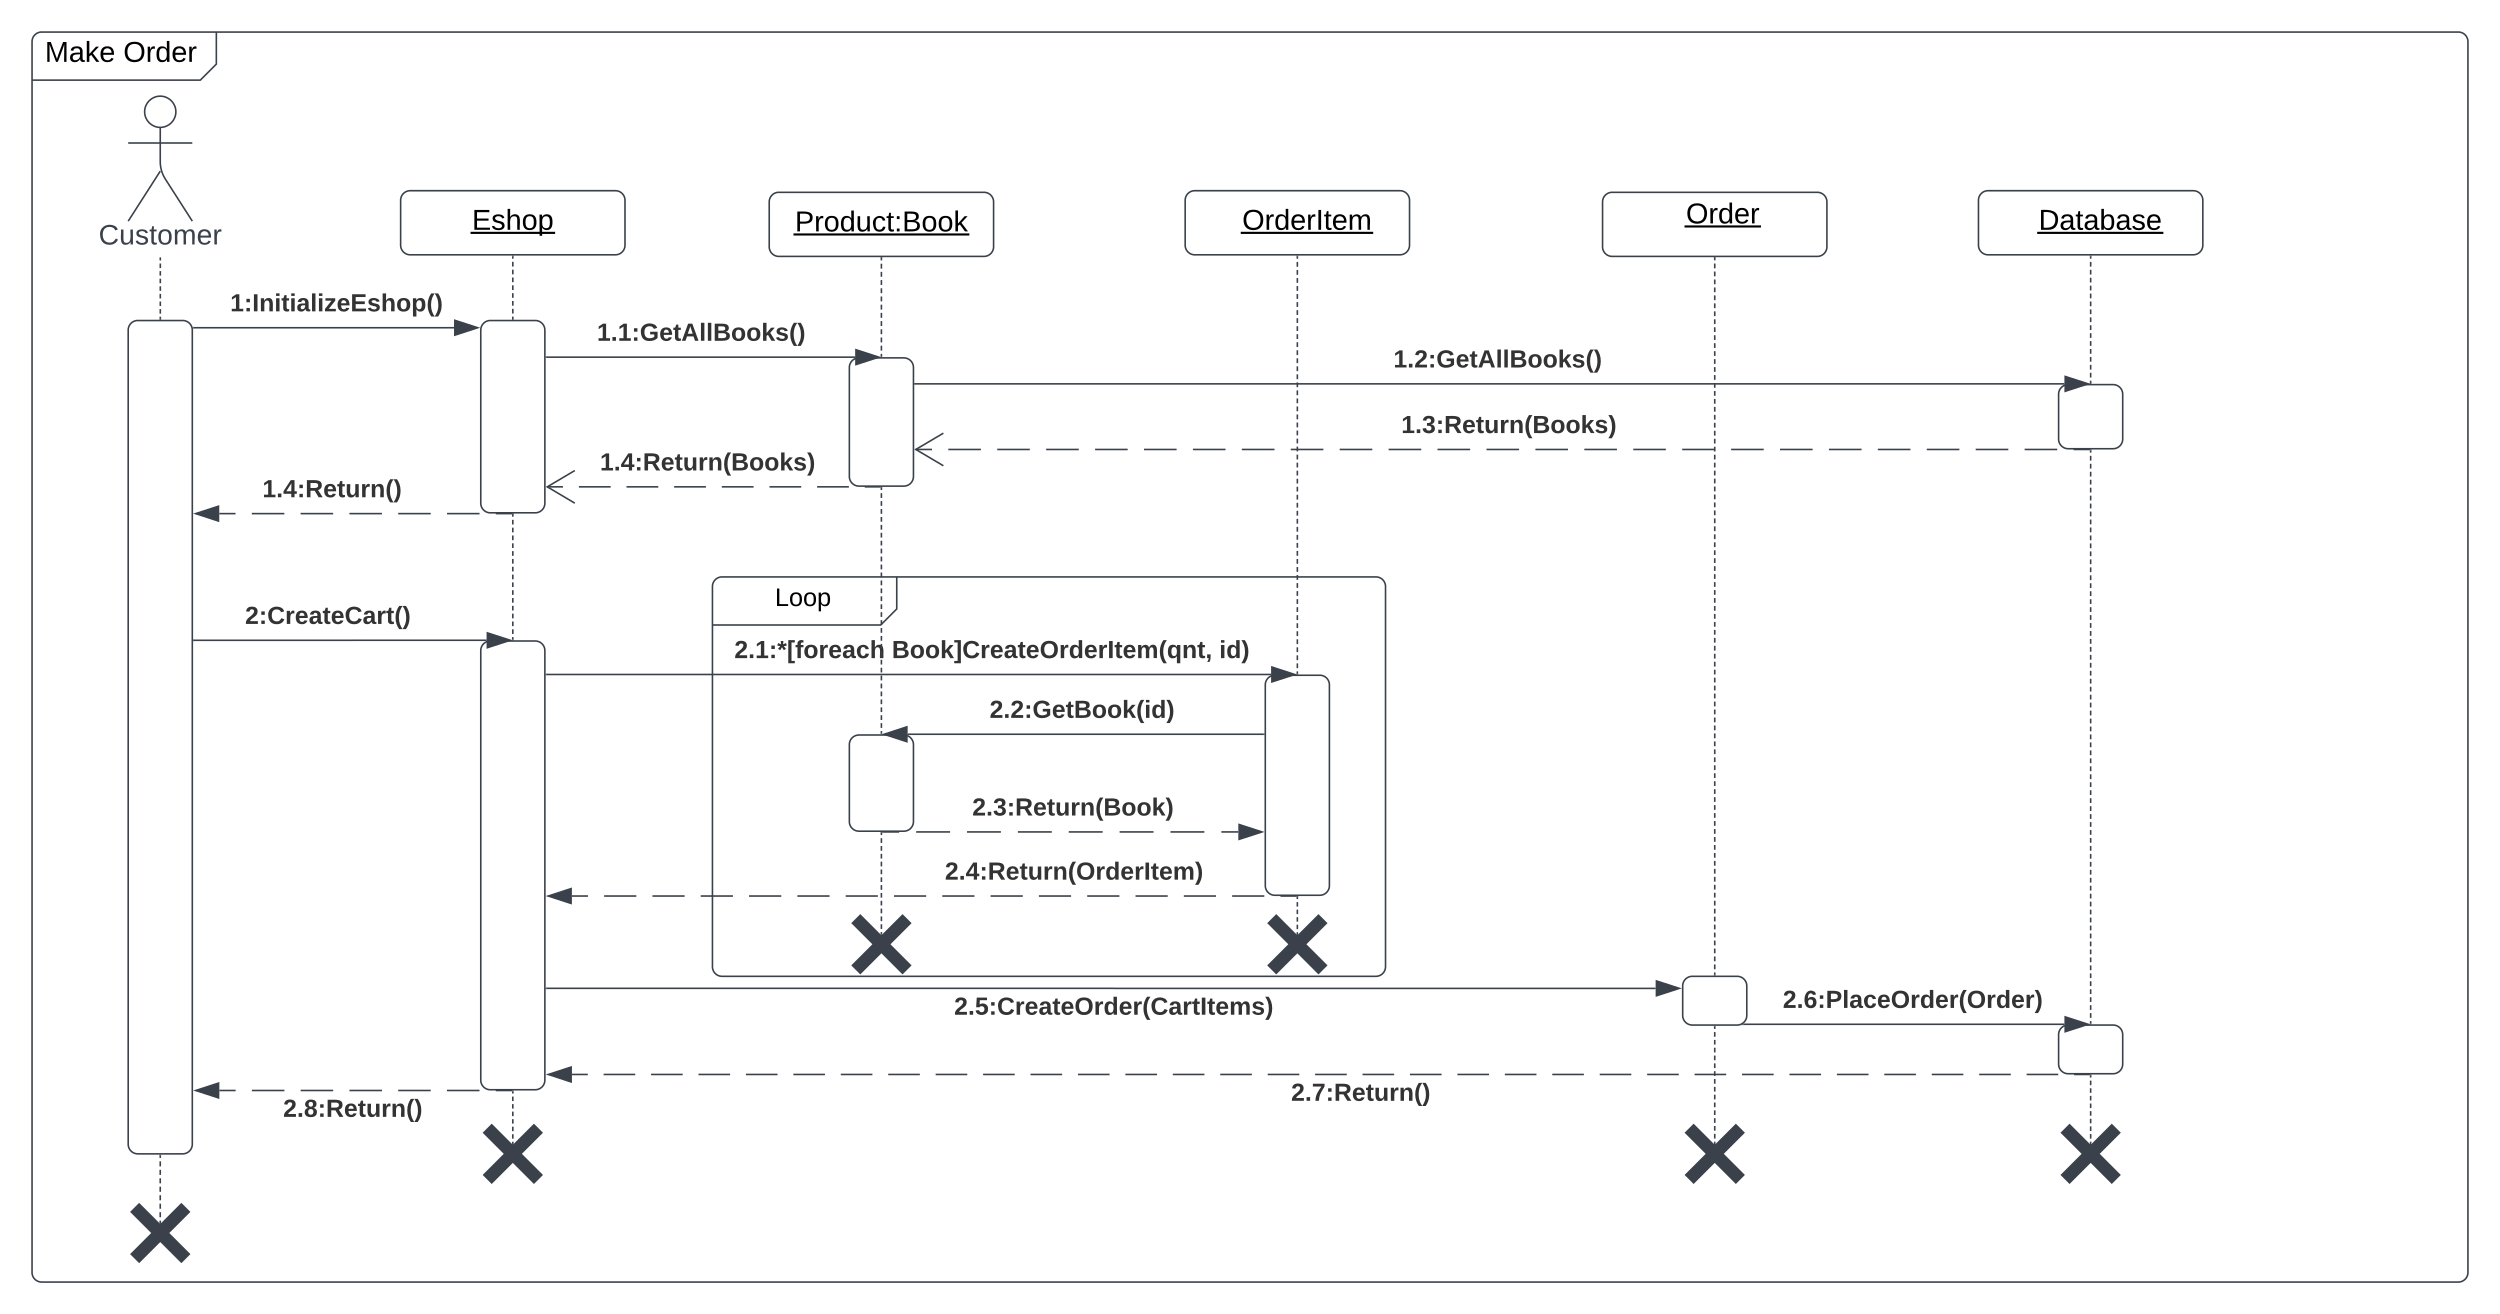 <svg xmlns="http://www.w3.org/2000/svg" xmlns:xlink="http://www.w3.org/1999/xlink" xmlns:lucid="lucid" width="1560" height="820"><g transform="translate(-155.433 -236.673)" lucid:page-tab-id="0_0"><path d="M0 0h1870.87v1322.83H0z" fill="#fff"/><path d="M175.43 262.67a6 6 0 0 1 6-6h103a6 6 0 0 1 6 6v8a14.5 14.5 0 0 1-4.24 10.25l-1.52 1.5a14.5 14.5 0 0 1-10.25 4.25h-93a6 6 0 0 1-6-6z" fill="#fff"/><path d="M290.43 256.67v20l-10 10h-105" stroke="#3a414a" fill="none"/><path d="M175.43 262.67a6 6 0 0 1 6-6h1508a6 6 0 0 1 6 6v768a6 6 0 0 1-6 6h-1508a6 6 0 0 1-6-6z" stroke="#3a414a" fill="none"/><use xlink:href="#a" transform="matrix(1,0,0,1,183.433,256.673) translate(0 18.6)"/><use xlink:href="#b" transform="matrix(1,0,0,1,183.433,256.673) translate(48.95 18.6)"/><path d="M600 602.67a6 6 0 0 1 6-6h103a6 6 0 0 1 6 6v8a14.5 14.5 0 0 1-4.24 10.25l-1.52 1.5a14.5 14.5 0 0 1-10.24 4.25h-93a6 6 0 0 1-6-6z" fill="#fff"/><path d="M715 596.67v20l-10 10H600" stroke="#3a414a" fill="none"/><path d="M600 602.67a6 6 0 0 1 6-6h408a6 6 0 0 1 6 6V839.9a6 6 0 0 1-6 6H606a6 6 0 0 1-6-6z" stroke="#3a414a" fill="none"/><use xlink:href="#c" transform="matrix(1,0,0,1,608,596.673) translate(30.969 18.156)"/><path d="M635.43 362.67a6 6 0 0 1 6-6h128a6 6 0 0 1 6 6v28a6 6 0 0 1-6 6h-128a6 6 0 0 1-6-6z" stroke="#3a414a" fill="#fff"/><use xlink:href="#d" transform="matrix(1,0,0,1,635.433,356.673) translate(16.03 24.4)"/><path d="M894.98 361.67a6 6 0 0 1 6-6h128a6 6 0 0 1 6 6v28a6 6 0 0 1-6 6h-128a6 6 0 0 1-6-6z" stroke="#3a414a" fill="#fff"/><use xlink:href="#e" transform="matrix(1,0,0,1,894.982,355.673) translate(35.575 24.4)"/><path d="M1155.43 362.67a6 6 0 0 1 6-6h128a6 6 0 0 1 6 6v28a6 6 0 0 1-6 6h-128a6 6 0 0 1-6-6z" stroke="#3a414a" fill="#fff"/><use xlink:href="#f" transform="matrix(1,0,0,1,1155.433,356.673) translate(52.05 19.41)"/><path d="M459.43 355.67h51v31.6h-51z" fill="#fff" fill-opacity="0"/><path d="M405.43 361.67a6 6 0 0 1 6-6h128a6 6 0 0 1 6 6v28a6 6 0 0 1-6 6h-128a6 6 0 0 1-6-6z" stroke="#3a414a" fill="#fff"/><use xlink:href="#g" transform="matrix(1,0,0,1,405.433,355.673) translate(44.505 24.4)"/><path d="M964.98 396.64v1.5m0 2v3m0 2v3m0 2.02v3m0 2v3m0 2v3.02m0 2v3m0 2v3m0 2.02v3m0 2v3m0 2v3.02m0 2v3m0 2v3m0 2.02v3m0 2v3m0 2v3.02m0 2v3m0 2v3m0 2.02v3m0 2v3m0 2v3.02m0 2v3m0 2v3m0 2.02v3m0 2v3m0 2v3.02m0 2v3m0 2v3m0 2.02v3m0 2v3m0 2v3.02m0 2v3m0 2v3m0 2.02v3m0 2v3m0 2v3.02m0 2v3m0 2v3m0 2.02v3m0 2v3m0 2v3.02m0 2v3m0 2v3m0 2.02v3m0 2v3m0 2v3.02m0 2v3m0 2v3m0 2.02v3m0 2v3m0 2v3.02m0 2v3m0 2v1.5" stroke="#3a414a" fill="none"/><path d="M965.48 396.65h-1v-.5h1zM965.48 657.55h-1v-.5h1z" stroke="#3a414a" stroke-width=".05" fill="#3a414a"/><path d="M265.18 306.42c0 5.4-4.36 9.75-9.75 9.75-5.38 0-9.75-4.36-9.75-9.75 0-5.38 4.37-9.75 9.75-9.75 5.4 0 9.75 4.37 9.75 9.75z" stroke="#3a414a" fill="#fff"/><path d="M255.43 316.17v21.3a20.48 20.48 0 0 0 3.24 11.05l16.76 26.15m-20-31.2l-20 31.2m0-48.75h40" stroke="#3a414a" fill="none"/><path d="M235.43 302.67a6 6 0 0 1 6-6h28a6 6 0 0 1 6 6v88a6 6 0 0 1-6 6h-28a6 6 0 0 1-6-6z" fill="none"/><use xlink:href="#h" transform="matrix(1,0,0,1,155.433,374.673) translate(61.556 14.556)"/><path d="M235.43 442.67a6 6 0 0 1 6-6h28a6 6 0 0 1 6 6v508a6 6 0 0 1-6 6h-28a6 6 0 0 1-6-6zM1390 361.67a6 6 0 0 1 6-6h128a6 6 0 0 1 6 6v28a6 6 0 0 1-6 6h-128a6 6 0 0 1-6-6z" stroke="#3a414a" fill="#fff"/><use xlink:href="#i" transform="matrix(1,0,0,1,1390,355.673) translate(37.525 24.4)"/><path d="M455.43 442.67a6 6 0 0 1 6-6h28a6 6 0 0 1 6 6v108a6 6 0 0 1-6 6h-28a6 6 0 0 1-6-6z" stroke="#3a414a" fill="#fff"/><path d="M276.24 441.18h162.5" stroke="#3a414a" fill="none"/><path d="M276.25 441.68h-.4l-.23-1h.63z" stroke="#3a414a" stroke-width=".05" fill="#3a414a"/><path d="M453.5 441.18l-14.26 4.64v-9.28z" stroke="#3a414a" fill="#3a414a"/><use xlink:href="#j" transform="matrix(1,0,0,1,299.063,418.513) translate(0 12.444)"/><path d="M474.97 557.17h-10.15m-10.15 0h-20.3m-10.16 0h-20.3m-10.14 0h-20.3m-10.15 0H343m-10.14 0h-20.3m-10.15 0h-10.14" stroke="#3a414a" fill="none"/><path d="M475.93 557.65h-1v-.5h1z" stroke="#3a414a" stroke-width=".05" fill="#3a414a"/><path d="M277.5 557.17l14.26-4.63v9.27z" stroke="#3a414a" fill="#3a414a"/><use xlink:href="#k" transform="matrix(1,0,0,1,319.162,534.505) translate(0 12.444)"/><path d="M944.98 664.02a6 6 0 0 1 6-6h28a6 6 0 0 1 6 6v125.3a6 6 0 0 1-6 6h-28a6 6 0 0 1-6-6zM685.43 701.33a6 6 0 0 1 6-6h28a6 6 0 0 1 6 6v48a6 6 0 0 1-6 6h-28a6 6 0 0 1-6-6z" stroke="#3a414a" fill="#fff"/><path d="M705.93 755.8h10.58m10.6 0h21.16m10.58 0H780m10.58 0h21.17m10.58 0h21.16m10.57 0h21.17m10.58 0h21.16m10.58 0h10.58" stroke="#3a414a" fill="none"/><path stroke="#3a414a" stroke-width=".05" fill="#3a414a"/><path d="M942.9 755.8l-14.26 4.63v-9.27z" stroke="#3a414a" fill="#3a414a"/><use xlink:href="#l" transform="matrix(1,0,0,1,762.107,733.129) translate(0 12.444)"/><path d="M721.8 694.85H944" stroke="#3a414a" fill="none"/><path d="M707.05 694.87l14.26-4.65.02 9.27z" stroke="#3a414a" fill="#3a414a"/><path d="M944.5 695.35h-.5v-1h.5z" stroke="#3a414a" stroke-width=".05" fill="#3a414a"/><use xlink:href="#m" transform="matrix(1,0,0,1,772.927,672.188) translate(0 12.444)"/><path d="M1205.43 851.9a6 6 0 0 1 6-6h28a6 6 0 0 1 6 6v18.4a6 6 0 0 1-6 6h-28a6 6 0 0 1-6-6zM455.43 642.67a6 6 0 0 1 6-6h28a6 6 0 0 1 6 6v268a6 6 0 0 1-6 6h-28a6 6 0 0 1-6-6z" stroke="#3a414a" fill="#fff"/><path d="M459.05 636.2h-83.38v.02h-99.28" stroke="#3a414a" fill="none"/><path d="M473.82 636.2l-14.27 4.64v-9.27z" stroke="#3a414a" fill="#3a414a"/><path d="M276.4 636.73h-.5v-1h.5z" stroke="#3a414a" stroke-width=".05" fill="#3a414a"/><use xlink:href="#n" transform="matrix(1,0,0,1,308.355,613.566) translate(0 12.444)"/><path d="M496.42 853.4h354l.02.02h338.1" stroke="#3a414a" fill="none"/><path d="M496.43 853.9h-.5v-1h.5z" stroke="#3a414a" stroke-width=".05" fill="#3a414a"/><path d="M1203.32 853.42l-14.27 4.63v-9.27z" stroke="#3a414a" fill="#3a414a"/><use xlink:href="#o" transform="matrix(1,0,0,1,750.807,857.416) translate(0 12.444)"/><path d="M1440 882.3a6 6 0 0 1 6-6h28a6 6 0 0 1 6 6v18.38a6 6 0 0 1-6 6h-28a6 6 0 0 1-6-6z" stroke="#3a414a" fill="#fff"/><path d="M1459.5 907.14h-9.87m-9.86 0h-19.74m-9.86 0h-19.73m-9.87 0h-19.73m-9.87 0h-19.73m-9.87 0h-19.73m-9.87 0h-19.73m-9.87 0h-19.73m-9.87 0h-19.73m-9.87 0h-19.73m-9.87 0h-19.73m-9.87 0h-19.73m-9.87 0h-19.73m-9.87 0h-19.73m-9.87 0h-19.73m-9.87 0h-19.73m-9.86 0h-19.74m-9.86 0h-19.74m-9.86 0h-19.74m-9.86 0h-19.74m-9.86 0h-19.74m-9.86 0h-19.74m-9.86 0h-19.73m-9.87 0h-19.73m-9.87 0h-19.73m-9.87 0h-19.73m-9.87 0h-19.73m-9.87 0h-19.73m-9.87 0h-19.73m-9.87 0h-19.73m-9.87 0h-19.73m-9.87 0h-19.73m-9.87 0h-9.86" stroke="#3a414a" fill="none"/><path stroke="#3a414a" stroke-width=".05" fill="#3a414a"/><path d="M497.55 907.14l14.27-4.63v9.28z" stroke="#3a414a" fill="#3a414a"/><use xlink:href="#p" transform="matrix(1,0,0,1,961.07,911.145) translate(0 12.444)"/><path d="M948.6 657.55H496.36" stroke="#3a414a" fill="none"/><path d="M963.36 657.55l-14.26 4.64v-9.28z" stroke="#3a414a" fill="#3a414a"/><path d="M496.38 658.05h-.52v-1h.52z" stroke="#3a414a" stroke-width=".05" fill="#3a414a"/><use xlink:href="#q" transform="matrix(1,0,0,1,613.652,634.884) translate(0 12.444)"/><use xlink:href="#r" transform="matrix(1,0,0,1,613.652,634.884) translate(98.302 12.444)"/><use xlink:href="#s" transform="matrix(1,0,0,1,613.652,634.884) translate(302.599 12.444)"/><path d="M474.93 917.14H464.8m-10.16 0h-20.3m-10.13 0h-20.3m-10.13 0h-20.3m-10.14 0h-20.3m-10.13 0h-20.3m-10.14 0H292.3" stroke="#3a414a" fill="none"/><path stroke="#3a414a" stroke-width=".05" fill="#3a414a"/><path d="M277.55 917.14l14.26-4.64v9.27z" stroke="#3a414a" fill="#3a414a"/><use xlink:href="#t" transform="matrix(1,0,0,1,332.102,921.138) translate(0 12.444)"/><path d="M685.43 811.9a6 6 0 0 1 6-6h28a6 6 0 0 1 6 6v28a6 6 0 0 1-6 6h-28a6 6 0 0 1-6-6z" fill="none"/><path d="M689.43 809.9l32 32m0-32l-32 32" stroke="#3a414a" stroke-width="8" fill="none"/><path d="M705.43 756.3v1.46m0 1.95v2.94m0 1.95v2.92m0 1.96v2.93m0 1.96v2.93m0 1.94v2.93m0 1.95v2.93m0 1.95v2.93m0 1.96v2.9m0 1.97v2.93m0 1.95v2.93m0 1.95v2.93m0 1.95v2.94m0 1.95v1.46" stroke="#3a414a" fill="none"/><path d="M705.93 756.3h-1v-.5h1z" stroke="#3a414a" stroke-width=".05" fill="#3a414a"/><path d="M705.43 819.75v3.5M475.43 396.64v1.46m0 1.96V403m0 1.94v2.93m0 1.95v2.93m0 1.96v2.94m0 1.95v2.92m0 1.96v2.93m0 1.96v2.93m0 1.94v1.47" stroke="#3a414a" fill="none"/><path d="M475.93 396.65h-1v-.5h1zM475.93 436.2h-1v-.5h1z" stroke="#3a414a" stroke-width=".05" fill="#3a414a"/><path d="M475.43 557.64v1.46m0 1.95v2.93m0 1.95v2.93m0 1.95v2.94m0 1.95v2.92m0 1.95v2.93m0 1.95v2.93m0 1.95v2.93m0 1.95v2.94m0 1.95V603m0 1.95v2.93m0 1.95v2.93m0 1.95v2.93m0 1.95v2.93m0 1.96v2.9m0 1.97v2.92m0 1.95v1.46" stroke="#3a414a" fill="none"/><path d="M475.93 557.65h-1v-.5h1zM475.93 636.2h-1v-.5h1z" stroke="#3a414a" stroke-width=".05" fill="#3a414a"/><path d="M455.43 942.67a6 6 0 0 1 6-6h28a6 6 0 0 1 6 6v28a6 6 0 0 1-6 6h-28a6 6 0 0 1-6-6z" fill="none"/><path d="M459.43 940.67l32 32m0-32l-32 32" stroke="#3a414a" stroke-width="8" fill="none"/><path d="M475.43 917.64v1.4m0 1.9v2.8m0 1.88v2.82m0 1.88v2.82m0 1.88v2.8m0 1.9v2.8m0 1.9v2.8m0 1.9v1.4" stroke="#3a414a" fill="none"/><path d="M475.93 917.65h-1v-.5h1z" stroke="#3a414a" stroke-width=".05" fill="#3a414a"/><path d="M475.43 950.5v3.52" stroke="#3a414a" fill="none"/><path d="M944.98 811.9a6 6 0 0 1 6-6h28a6 6 0 0 1 6 6v28a6 6 0 0 1-6 6h-28a6 6 0 0 1-6-6z" fill="none"/><path d="M948.98 809.9l32 32m0-32l-32 32" stroke="#3a414a" stroke-width="8" fill="none"/><path d="M964.98 819.76v-1.4m0-1.9v-2.8m0-1.88v-2.8m0-1.9v-2.8m0-1.88v-2.82m0-1.88v-1.4M964.98 819.75v3.5" stroke="#3a414a" fill="none"/><path d="M965.48 796.3h-1v-.5h1z" stroke="#3a414a" stroke-width=".05" fill="#3a414a"/><path d="M1205.43 942.67a6 6 0 0 1 6-6h28a6 6 0 0 1 6 6v28a6 6 0 0 1-6 6h-28a6 6 0 0 1-6-6z" fill="none"/><path d="M1209.43 940.67l32 32m0-32l-32 32" stroke="#3a414a" stroke-width="8" fill="none"/><path d="M1225.43 877.26v1.47m0 1.95v2.93m0 1.96v2.93m0 1.95v2.93m0 1.95v2.93m0 1.96v2.93m0 1.95v2.93m0 1.95v2.93m0 1.97v2.93m0 1.95v2.93m0 1.95v2.93m0 1.96v2.93m0 1.95v2.93m0 1.95v2.93m0 1.97v2.93m0 1.95v1.47" stroke="#3a414a" fill="none"/><path d="M1225.93 877.27h-1v-.5h1z" stroke="#3a414a" stroke-width=".05" fill="#3a414a"/><path d="M1225.43 950.5v3.52" stroke="#3a414a" fill="none"/><path d="M1440 942.67a6 6 0 0 1 6-6h28a6 6 0 0 1 6 6v28a6 6 0 0 1-6 6h-28a6 6 0 0 1-6-6z" fill="none"/><path d="M1444 940.67l32 32m0-32l-32 32" stroke="#3a414a" stroke-width="8" fill="none"/><path d="M1460 907.64v1.43m0 1.9v2.87m0 1.9v2.86m0 1.9v2.86m0 1.9v2.87m0 1.9v2.86m0 1.9v2.85m0 1.9v2.87m0 1.9v2.86m0 1.9v1.44" stroke="#3a414a" fill="none"/><path d="M1460.5 907.66h-1v-.5l1-.02z" stroke="#3a414a" stroke-width=".05" fill="#3a414a"/><path d="M1460 950.5v3.52" stroke="#3a414a" fill="none"/><path d="M235.43 992.07a6 6 0 0 1 6-6h28a6 6 0 0 1 6 6v28a6 6 0 0 1-6 6h-28a6 6 0 0 1-6-6z" fill="none"/><path d="M239.43 990.07l32 32m0-32l-32 32" stroke="#3a414a" stroke-width="8" fill="none"/><path d="M255.43 957.64v1.58m0 2.12v3.17m0 2.12v3.17m0 2.1v3.18m0 2.1v3.18m0 2.12v3.17m0 2.1v3.18m0 2.12v3.17m0 2.1v1.6" stroke="#3a414a" fill="none"/><path d="M255.93 957.65h-1v-.5h1z" stroke="#3a414a" stroke-width=".05" fill="#3a414a"/><path d="M255.43 999.9v3.52M1225.43 397.64v1.5m0 1.98v2.98m0 2v2.97m0 2v2.97m0 2V419m0 2v2.98m0 2v2.97m0 2v2.97m0 2v2.97m0 1.98v2.98m0 2v2.97m0 2v2.97m0 2v2.97m0 2v2.97m0 2v2.97m0 2v2.98m0 2v2.97m0 2v2.97m0 2v2.97m0 1.98v2.98m0 2v2.97m0 2v2.97m0 2v2.97m0 2v2.97m0 2v2.97m0 2v2.98m0 2v2.97m0 2v2.97m0 2v2.97m0 1.98v2.98m0 2v2.97m0 2v2.97m0 2v2.97m0 2v2.97m0 2v2.97m0 2v2.98m0 2v2.97m0 2V583m0 2v2.97m0 1.98v2.98m0 2v2.97m0 2v2.97m0 2v2.97m0 2v2.97m0 2v2.97m0 2v2.98m0 2v2.97m0 2v2.97m0 2v2.98m0 1.98v3m0 1.97v3m0 1.97v3m0 1.97v2.98m0 1.98v3m0 1.97v3m0 1.97v3m0 1.97v3m0 1.97v3m0 1.97v3m0 1.98v3m0 1.97v3m0 1.97v3m0 1.97v2.98m0 2v2.97m0 2v2.97m0 2v2.97m0 1.98v2.98m0 2v2.97m0 2v2.97m0 2v2.97m0 2v2.97m0 2V752m0 2v2.98m0 2v2.97m0 2v2.97m0 2v2.97m0 1.98v2.98m0 2v2.97m0 2v2.97m0 2v2.97m0 2v2.97m0 2v2.97m0 2v2.98m0 2v2.97m0 2v2.97m0 2v2.97m0 1.98v2.98m0 2v2.97m0 2v2.97m0 2v2.97m0 2v1.48" stroke="#3a414a" fill="none"/><path d="M1225.93 397.65h-1v-.5h1zM1225.93 845.45h-1v-.5h1z" stroke="#3a414a" stroke-width=".05" fill="#3a414a"/><path d="M255.47 397.77v1.43m0 1.9v2.84m0 1.9v2.84m0 1.9v2.84m0 1.9v2.84m0 1.9v2.85m0 1.9v2.85m0 1.9v2.84m0 1.9v1.4M255.47 397.8v-.53" stroke="#3a414a" fill="none"/><path d="M255.97 436.2h-1v-.5h1z" stroke="#3a414a" stroke-width=".05" fill="#3a414a"/><path d="M964.48 795.8h-10.05m-10.05 0h-20.1m-10.04 0h-20.1m-10.05 0H864m-10.05 0h-20.1m-10.05 0h-20.1m-10.05 0h-20.1m-10.04 0h-20.1m-10.04 0h-20.1m-10.05 0h-20.08m-10.05 0h-20.1m-10.05 0h-20.1m-10.05 0h-20.1m-10.04 0h-20.1m-10.05 0h-20.1m-10.04 0H512.3" stroke="#3a414a" fill="none"/><path stroke="#3a414a" stroke-width=".05" fill="#3a414a"/><path d="M497.52 795.8l14.27-4.64v9.27z" stroke="#3a414a" fill="#3a414a"/><use xlink:href="#u" transform="matrix(1,0,0,1,745.046,773.129) translate(0 12.444)"/><path d="M1443.62 875.83h-200.3" stroke="#3a414a" fill="none"/><path d="M1458.38 875.83l-14.26 4.64v-9.27z" stroke="#3a414a" fill="#3a414a"/><path d="M1243.32 876.33h-1.52l.58-.24.87-.54.07-.06z" stroke="#3a414a" stroke-width=".05" fill="#3a414a"/><use xlink:href="#v" transform="matrix(1,0,0,1,1267.906,853.167) translate(0 12.444)"/><path d="M1440 482.67a6 6 0 0 1 6-6h28a6 6 0 0 1 6 6v28a6 6 0 0 1-6 6h-28a6 6 0 0 1-6-6zM685.43 466a6 6 0 0 1 6-6h28a6 6 0 0 1 6 6v68a6 6 0 0 1-6 6h-28a6 6 0 0 1-6-6z" stroke="#3a414a" fill="#fff"/><path d="M689.05 459.54H496.37" stroke="#3a414a" fill="none"/><path d="M703.82 459.54l-14.27 4.63v-9.27z" stroke="#3a414a" fill="#3a414a"/><path d="M496.4 460.04h-.53v-1h.52z" stroke="#3a414a" stroke-width=".05" fill="#3a414a"/><use xlink:href="#w" transform="matrix(1,0,0,1,527.926,436.869) translate(0 12.444)"/><path d="M1443.62 476.2H726.37" stroke="#3a414a" fill="none"/><path d="M1458.38 476.2l-14.26 4.64v-9.27z" stroke="#3a414a" fill="#3a414a"/><path d="M726.38 476.7h-.5v-1h.5z" stroke="#3a414a" stroke-width=".05" fill="#3a414a"/><use xlink:href="#x" transform="matrix(1,0,0,1,1024.926,453.542) translate(0 12.444)"/><path d="M1459.5 517.14h-10.18m-10.17 0h-20.35m-10.18 0h-20.35m-10.18 0h-20.36m-10.18 0h-20.35m-10.16 0h-20.36m-10.17 0h-20.34m-10.18 0h-20.35m-10.18 0h-20.35m-10.18 0h-20.35m-10.17 0h-20.36m-10.17 0h-20.35m-10.18 0H1083m-10.2 0h-20.34m-10.18 0h-20.35m-10.18 0H991.4m-10.17 0h-20.36m-10.17 0h-20.35m-10.18 0h-20.35m-10.18 0H869.3m-10.2 0h-20.34m-10.17 0h-20.37m-10.17 0H777.7m-10.17 0h-20.35m-10.18 0h-10.17" stroke="#3a414a" fill="none"/><path stroke="#3a414a" stroke-width=".05" fill="#3a414a"/><path d="M744.1 506.96l-17.2 10.18 17.2 10.18" stroke="#3a414a" fill="none"/><use xlink:href="#y" transform="matrix(1,0,0,1,1029.809,494.471) translate(0 12.444)"/><path d="M704.93 540.46h-9.9m-9.9 0H665.3m-9.9 0h-19.83m-9.9 0h-19.83m-9.9 0H576.1m-9.9 0h-19.82m-9.9 0h-19.82m-9.9 0h-9.92" stroke="#3a414a" fill="none"/><path stroke="#3a414a" stroke-width=".05" fill="#3a414a"/><path d="M514.12 530.28l-17.2 10.18 17.2 10.2" stroke="#3a414a" fill="none"/><use xlink:href="#z" transform="matrix(1,0,0,1,529.81,517.798) translate(0 12.444)"/><path d="M1460 396.64v1.48m0 1.98v2.96m0 1.98V408m0 1.98v2.97m0 1.97v2.97m0 1.96v2.97m0 1.98v2.97m0 1.98v2.96m0 2v2.96m0 1.97v2.97m0 1.97v2.97m0 1.98v2.96m0 1.98v2.96m0 1.98v2.97m0 1.97v2.97m0 1.98v2.97m0 1.98v1.48" stroke="#3a414a" fill="none"/><path d="M1460.5 396.65h-1v-.5h1z" stroke="#3a414a" stroke-width=".05" fill="#3a414a"/><path d="M1460 475.7v.5M1460 517.64v1.5m0 1.98v2.98m0 1.98v2.98m0 2v2.97m0 2V539m0 2v2.97m0 2v2.97m0 1.98v2.98m0 2v2.97m0 2v2.97m0 2v2.97m0 2v2.98m0 1.98v2.98m0 2v2.97m0 2v2.98m0 2v2.97m0 2v2.97m0 1.98v2.98m0 2v2.97m0 2v2.97m0 2v2.97m0 1.98v2.98m0 1.98v2.98m0 2v2.97m0 1.98v2.98m0 2v2.97m0 2v2.97m0 1.98v2.98m0 2v2.97m0 2v2.97m0 2v2.97m0 2v2.97m0 1.98v2.98m0 2v2.97m0 2v2.97m0 2V693m0 2v2.98m0 1.98v2.98m0 2v2.97m0 2v2.98m0 2v2.97m0 2v2.97m0 1.98v2.98m0 2v2.97m0 2v2.97m0 2v2.97m0 1.98v2.98m0 1.98v2.98m0 2v2.97m0 1.98v2.98m0 2v2.97m0 2v2.97m0 1.98v2.98m0 2v2.97m0 2v2.97m0 2v2.97m0 2v2.97m0 1.98v2.98m0 2v2.97m0 2v2.97m0 2v2.97m0 2v2.98m0 1.98v2.98m0 2v2.97m0 2v2.98m0 2v2.97m0 2V847m0 1.98v2.98m0 2v2.97m0 2v2.97m0 2v2.97m0 1.98v2.98m0 1.98v1.5" stroke="#3a414a" fill="none"/><path d="M1460.5 517.65h-1v-.5h1zM1460.5 875.83h-1v-.5h1z" stroke="#3a414a" stroke-width=".05" fill="#3a414a"/><path d="M705.43 397.64v1.53m0 2.05v3.07m0 2.03v3.07m0 2.05v3.07m0 2.05v3.07m0 2.04v3.07m0 2.05v3.07m0 2.05V435m0 2.03v3.07m0 2.05v3.07m0 2.05v3.07m0 2.04v3.07m0 2.05v1.54" stroke="#3a414a" fill="none"/><path d="M705.93 397.65h-1v-.5h1z" stroke="#3a414a" stroke-width=".05" fill="#3a414a"/><path d="M705.43 459.02v.52M705.43 540.96v1.5m0 1.97v2.97m0 1.98v2.96m0 1.98v2.97m0 1.97v2.97m0 1.98v2.97m0 1.97v2.97m0 1.98v2.97m0 1.96v2.97m0 1.98V587m0 1.98v2.97m0 1.98v2.98m0 1.98v2.97m0 1.97v2.97m0 1.98v2.97m0 1.98v2.97m0 1.98v2.97m0 1.98v2.97m0 1.98v2.96m0 2v2.96m0 1.98v2.97m0 2v2.96m0 1.98v2.97m0 2v2.95m0 1.98v2.97m0 1.98v2.97m0 1.98v2.97m0 1.98v2.97m0 1.98V681m0 1.97v2.97m0 1.98v2.97m0 1.97v1.48" stroke="#3a414a" fill="none"/><path d="M705.93 540.98h-1v-.5l1-.02z" stroke="#3a414a" stroke-width=".05" fill="#3a414a"/><path d="M705.43 694.34v.5" stroke="#3a414a" fill="none"/><defs><path d="M240 0l2-218c-23 76-54 145-80 218h-23L58-218 59 0H30v-248h44l77 211c21-75 51-140 76-211h43V0h-30" id="A"/><path d="M141-36C126-15 110 5 73 4 37 3 15-17 15-53c-1-64 63-63 125-63 3-35-9-54-41-54-24 1-41 7-42 31l-33-3c5-37 33-52 76-52 45 0 72 20 72 64v82c-1 20 7 32 28 27v20c-31 9-61-2-59-35zM48-53c0 20 12 33 32 33 41-3 63-29 60-74-43 2-92-5-92 41" id="B"/><path d="M143 0L79-87 56-68V0H24v-261h32v163l83-92h37l-77 82L181 0h-38" id="C"/><path d="M100-194c63 0 86 42 84 106H49c0 40 14 67 53 68 26 1 43-12 49-29l28 8c-11 28-37 45-77 45C44 4 14-33 15-96c1-61 26-98 85-98zm52 81c6-60-76-77-97-28-3 7-6 17-6 28h103" id="D"/><g id="a"><use transform="matrix(0.05,0,0,0.05,0,0)" xlink:href="#A"/><use transform="matrix(0.05,0,0,0.05,14.95,0)" xlink:href="#B"/><use transform="matrix(0.05,0,0,0.05,24.95,0)" xlink:href="#C"/><use transform="matrix(0.05,0,0,0.05,33.95,0)" xlink:href="#D"/></g><path d="M140-251c81 0 123 46 123 126C263-46 219 4 140 4 59 4 17-45 17-125s42-126 123-126zm0 227c63 0 89-41 89-101s-29-99-89-99c-61 0-89 39-89 99S79-25 140-24" id="E"/><path d="M114-163C36-179 61-72 57 0H25l-1-190h30c1 12-1 29 2 39 6-27 23-49 58-41v29" id="F"/><path d="M85-194c31 0 48 13 60 33l-1-100h32l1 261h-30c-2-10 0-23-3-31C134-8 116 4 85 4 32 4 16-35 15-94c0-66 23-100 70-100zm9 24c-40 0-46 34-46 75 0 40 6 74 45 74 42 0 51-32 51-76 0-42-9-74-50-73" id="G"/><g id="b"><use transform="matrix(0.05,0,0,0.05,0,0)" xlink:href="#E"/><use transform="matrix(0.05,0,0,0.05,14,0)" xlink:href="#F"/><use transform="matrix(0.05,0,0,0.05,19.95,0)" xlink:href="#G"/><use transform="matrix(0.05,0,0,0.05,29.95,0)" xlink:href="#D"/><use transform="matrix(0.05,0,0,0.05,39.95,0)" xlink:href="#F"/></g><path d="M30 0v-248h33v221h125V0H30" id="H"/><path d="M100-194c62-1 85 37 85 99 1 63-27 99-86 99S16-35 15-95c0-66 28-99 85-99zM99-20c44 1 53-31 53-75 0-43-8-75-51-75s-53 32-53 75 10 74 51 75" id="I"/><path d="M115-194c55 1 70 41 70 98S169 2 115 4C84 4 66-9 55-30l1 105H24l-1-265h31l2 30c10-21 28-34 59-34zm-8 174c40 0 45-34 45-75s-6-73-45-74c-42 0-51 32-51 76 0 43 10 73 51 73" id="J"/><g id="c"><use transform="matrix(0.044,0,0,0.044,0,0)" xlink:href="#H"/><use transform="matrix(0.044,0,0,0.044,8.765,0)" xlink:href="#I"/><use transform="matrix(0.044,0,0,0.044,17.531,0)" xlink:href="#I"/><use transform="matrix(0.044,0,0,0.044,26.296,0)" xlink:href="#J"/></g><path d="M30-248c87 1 191-15 191 75 0 78-77 80-158 76V0H30v-248zm33 125c57 0 124 11 124-50 0-59-68-47-124-48v98" id="K"/><path d="M84 4C-5 8 30-112 23-190h32v120c0 31 7 50 39 49 72-2 45-101 50-169h31l1 190h-30c-1-10 1-25-2-33-11 22-28 36-60 37" id="L"/><path d="M96-169c-40 0-48 33-48 73s9 75 48 75c24 0 41-14 43-38l32 2c-6 37-31 61-74 61-59 0-76-41-82-99-10-93 101-131 147-64 4 7 5 14 7 22l-32 3c-4-21-16-35-41-35" id="M"/><path d="M59-47c-2 24 18 29 38 22v24C64 9 27 4 27-40v-127H5v-23h24l9-43h21v43h35v23H59v120" id="N"/><path d="M33-154v-36h34v36H33zM33 0v-36h34V0H33" id="O"/><path d="M160-131c35 5 61 23 61 61C221 17 115-2 30 0v-248c76 3 177-17 177 60 0 33-19 50-47 57zm-97-11c50-1 110 9 110-42 0-47-63-36-110-37v79zm0 115c55-2 124 14 124-45 0-56-70-42-124-44v89" id="P"/><g id="d"><use transform="matrix(0.05,0,0,0.05,0,0)" xlink:href="#K"/><use transform="matrix(0.05,0,0,0.05,12,0)" xlink:href="#F"/><use transform="matrix(0.05,0,0,0.05,17.95,0)" xlink:href="#I"/><use transform="matrix(0.05,0,0,0.05,27.95,0)" xlink:href="#G"/><use transform="matrix(0.05,0,0,0.05,37.95,0)" xlink:href="#L"/><use transform="matrix(0.05,0,0,0.05,47.95,0)" xlink:href="#M"/><use transform="matrix(0.05,0,0,0.05,56.95,0)" xlink:href="#N"/><use transform="matrix(0.05,0,0,0.05,61.95,0)" xlink:href="#O"/><use transform="matrix(0.05,0,0,0.05,66.95,0)" xlink:href="#P"/><use transform="matrix(0.05,0,0,0.05,78.95,0)" xlink:href="#I"/><use transform="matrix(0.05,0,0,0.05,88.95,0)" xlink:href="#I"/><use transform="matrix(0.05,0,0,0.05,98.95,0)" xlink:href="#C"/><path d="M-.9 1.25h109.75v1.32H-.9z"/></g><path d="M33 0v-248h34V0H33" id="Q"/><path d="M210-169c-67 3-38 105-44 169h-31v-121c0-29-5-50-35-48C34-165 62-65 56 0H25l-1-190h30c1 10-1 24 2 32 10-44 99-50 107 0 11-21 27-35 58-36 85-2 47 119 55 194h-31v-121c0-29-5-49-35-48" id="R"/><g id="e"><use transform="matrix(0.05,0,0,0.05,0,0)" xlink:href="#E"/><use transform="matrix(0.05,0,0,0.05,14,0)" xlink:href="#F"/><use transform="matrix(0.05,0,0,0.05,19.95,0)" xlink:href="#G"/><use transform="matrix(0.05,0,0,0.05,29.95,0)" xlink:href="#D"/><use transform="matrix(0.05,0,0,0.05,39.95,0)" xlink:href="#F"/><use transform="matrix(0.05,0,0,0.05,45.9,0)" xlink:href="#Q"/><use transform="matrix(0.05,0,0,0.05,50.9,0)" xlink:href="#N"/><use transform="matrix(0.05,0,0,0.05,55.9,0)" xlink:href="#D"/><use transform="matrix(0.05,0,0,0.05,65.9,0)" xlink:href="#R"/><path d="M-.9 1.25h82.65v1.32H-.9z"/></g><g id="f"><use transform="matrix(0.05,0,0,0.05,0,0)" xlink:href="#E"/><use transform="matrix(0.05,0,0,0.05,14,0)" xlink:href="#F"/><use transform="matrix(0.05,0,0,0.05,19.95,0)" xlink:href="#G"/><use transform="matrix(0.05,0,0,0.05,29.95,0)" xlink:href="#D"/><use transform="matrix(0.05,0,0,0.05,39.95,0)" xlink:href="#F"/><path d="M-.9 1.25h47.7v1.32H-.9z"/></g><path d="M30 0v-248h187v28H63v79h144v27H63v87h162V0H30" id="S"/><path d="M135-143c-3-34-86-38-87 0 15 53 115 12 119 90S17 21 10-45l28-5c4 36 97 45 98 0-10-56-113-15-118-90-4-57 82-63 122-42 12 7 21 19 24 35" id="T"/><path d="M106-169C34-169 62-67 57 0H25v-261h32l-1 103c12-21 28-36 61-36 89 0 53 116 60 194h-32v-121c2-32-8-49-39-48" id="U"/><g id="g"><use transform="matrix(0.05,0,0,0.05,0,0)" xlink:href="#S"/><use transform="matrix(0.05,0,0,0.05,12,0)" xlink:href="#T"/><use transform="matrix(0.05,0,0,0.05,21,0)" xlink:href="#U"/><use transform="matrix(0.05,0,0,0.05,31,0)" xlink:href="#I"/><use transform="matrix(0.05,0,0,0.05,41,0)" xlink:href="#J"/><path d="M-.9 1.25h52.8v1.32H-.9z"/></g><path fill="#3a414a" d="M212-179c-10-28-35-45-73-45-59 0-87 40-87 99 0 60 29 101 89 101 43 0 62-24 78-52l27 14C228-24 195 4 139 4 59 4 22-46 18-125c-6-104 99-153 187-111 19 9 31 26 39 46" id="V"/><path fill="#3a414a" d="M84 4C-5 8 30-112 23-190h32v120c0 31 7 50 39 49 72-2 45-101 50-169h31l1 190h-30c-1-10 1-25-2-33-11 22-28 36-60 37" id="W"/><path fill="#3a414a" d="M135-143c-3-34-86-38-87 0 15 53 115 12 119 90S17 21 10-45l28-5c4 36 97 45 98 0-10-56-113-15-118-90-4-57 82-63 122-42 12 7 21 19 24 35" id="X"/><path fill="#3a414a" d="M59-47c-2 24 18 29 38 22v24C64 9 27 4 27-40v-127H5v-23h24l9-43h21v43h35v23H59v120" id="Y"/><path fill="#3a414a" d="M100-194c62-1 85 37 85 99 1 63-27 99-86 99S16-35 15-95c0-66 28-99 85-99zM99-20c44 1 53-31 53-75 0-43-8-75-51-75s-53 32-53 75 10 74 51 75" id="Z"/><path fill="#3a414a" d="M210-169c-67 3-38 105-44 169h-31v-121c0-29-5-50-35-48C34-165 62-65 56 0H25l-1-190h30c1 10-1 24 2 32 10-44 99-50 107 0 11-21 27-35 58-36 85-2 47 119 55 194h-31v-121c0-29-5-49-35-48" id="aa"/><path fill="#3a414a" d="M100-194c63 0 86 42 84 106H49c0 40 14 67 53 68 26 1 43-12 49-29l28 8c-11 28-37 45-77 45C44 4 14-33 15-96c1-61 26-98 85-98zm52 81c6-60-76-77-97-28-3 7-6 17-6 28h103" id="ab"/><path fill="#3a414a" d="M114-163C36-179 61-72 57 0H25l-1-190h30c1 12-1 29 2 39 6-27 23-49 58-41v29" id="ac"/><g id="h"><use transform="matrix(0.049,0,0,0.049,0,0)" xlink:href="#V"/><use transform="matrix(0.049,0,0,0.049,12.79,0)" xlink:href="#W"/><use transform="matrix(0.049,0,0,0.049,22.667,0)" xlink:href="#X"/><use transform="matrix(0.049,0,0,0.049,31.556,0)" xlink:href="#Y"/><use transform="matrix(0.049,0,0,0.049,36.494,0)" xlink:href="#Z"/><use transform="matrix(0.049,0,0,0.049,46.37,0)" xlink:href="#aa"/><use transform="matrix(0.049,0,0,0.049,61.136,0)" xlink:href="#ab"/><use transform="matrix(0.049,0,0,0.049,71.012,0)" xlink:href="#ac"/></g><path d="M30-248c118-7 216 8 213 122C240-48 200 0 122 0H30v-248zM63-27c89 8 146-16 146-99s-60-101-146-95v194" id="ad"/><path d="M115-194c53 0 69 39 70 98 0 66-23 100-70 100C84 3 66-7 56-30L54 0H23l1-261h32v101c10-23 28-34 59-34zm-8 174c40 0 45-34 45-75 0-40-5-75-45-74-42 0-51 32-51 76 0 43 10 73 51 73" id="ae"/><g id="i"><use transform="matrix(0.05,0,0,0.05,0,0)" xlink:href="#ad"/><use transform="matrix(0.05,0,0,0.05,12.95,0)" xlink:href="#B"/><use transform="matrix(0.05,0,0,0.05,22.95,0)" xlink:href="#N"/><use transform="matrix(0.05,0,0,0.05,27.95,0)" xlink:href="#B"/><use transform="matrix(0.05,0,0,0.05,37.95,0)" xlink:href="#ae"/><use transform="matrix(0.05,0,0,0.05,47.95,0)" xlink:href="#B"/><use transform="matrix(0.05,0,0,0.05,57.95,0)" xlink:href="#T"/><use transform="matrix(0.05,0,0,0.05,66.95,0)" xlink:href="#D"/><path d="M-.9 1.25h78.75v1.32H-.9z"/></g><path fill="#333" d="M23 0v-37h61v-169l-59 37v-38l62-41h46v211h57V0H23" id="af"/><path fill="#333" d="M35-132v-50h50v50H35zM35 0v-49h50V0H35" id="ag"/><path fill="#333" d="M24 0v-248h52V0H24" id="ah"/><path fill="#333" d="M135-194c87-1 58 113 63 194h-50c-7-57 23-157-34-157-59 0-34 97-39 157H25l-1-190h47c2 12-1 28 3 38 12-26 28-41 61-42" id="ai"/><path fill="#333" d="M25-224v-37h50v37H25zM25 0v-190h50V0H25" id="aj"/><path fill="#333" d="M115-3C79 11 28 4 28-45v-112H4v-33h27l15-45h31v45h36v33H77v99c-1 23 16 31 38 25v30" id="ak"/><path fill="#333" d="M133-34C117-15 103 5 69 4 32 3 11-16 11-54c-1-60 55-63 116-61 1-26-3-47-28-47-18 1-26 9-28 27l-52-2c7-38 36-58 82-57s74 22 75 68l1 82c-1 14 12 18 25 15v27c-30 8-71 5-69-32zm-48 3c29 0 43-24 42-57-32 0-66-3-65 30 0 17 8 27 23 27" id="al"/><path fill="#333" d="M25 0v-261h50V0H25" id="am"/><path fill="#333" d="M12 0v-35l95-120H19v-35h142v35L67-36h103V0H12" id="an"/><path fill="#333" d="M185-48c-13 30-37 53-82 52C43 2 14-33 14-96s30-98 90-98c62 0 83 45 84 108H66c0 31 8 55 39 56 18 0 30-7 34-22zm-45-69c5-46-57-63-70-21-2 6-4 13-4 21h74" id="ao"/><path fill="#333" d="M24 0v-248h195v40H76v63h132v40H76v65h150V0H24" id="ap"/><path fill="#333" d="M137-138c1-29-70-34-71-4 15 46 118 7 119 86 1 83-164 76-172 9l43-7c4 19 20 25 44 25 33 8 57-30 24-41C81-84 22-81 20-136c-2-80 154-74 161-7" id="aq"/><path fill="#333" d="M114-157C55-157 80-60 75 0H25v-261h50l-1 109c12-26 28-41 61-42 86-1 58 113 63 194h-50c-7-57 23-157-34-157" id="ar"/><path fill="#333" d="M110-194c64 0 96 36 96 99 0 64-35 99-97 99-61 0-95-36-95-99 0-62 34-99 96-99zm-1 164c35 0 45-28 45-65 0-40-10-65-43-65-34 0-45 26-45 65 0 36 10 65 43 65" id="as"/><path fill="#333" d="M135-194c53 0 70 44 70 98 0 56-19 98-73 100-31 1-45-17-59-34 3 33 2 69 2 105H25l-1-265h48c2 10 0 23 3 31 11-24 29-35 60-35zM114-30c33 0 39-31 40-66 0-38-9-64-40-64-56 0-55 130 0 130" id="at"/><path fill="#333" d="M67-93c0 74 22 123 53 168H70C40 30 18-18 18-93s22-123 52-168h50c-32 44-53 94-53 168" id="au"/><path fill="#333" d="M102-93c0 74-22 123-52 168H0C30 29 54-18 53-93c0-74-22-123-53-168h50c30 45 52 94 52 168" id="av"/><g id="j"><use transform="matrix(0.043,0,0,0.043,0,0)" xlink:href="#af"/><use transform="matrix(0.043,0,0,0.043,8.642,0)" xlink:href="#ag"/><use transform="matrix(0.043,0,0,0.043,13.784,0)" xlink:href="#ah"/><use transform="matrix(0.043,0,0,0.043,18.105,0)" xlink:href="#ai"/><use transform="matrix(0.043,0,0,0.043,27.568,0)" xlink:href="#aj"/><use transform="matrix(0.043,0,0,0.043,31.889,0)" xlink:href="#ak"/><use transform="matrix(0.043,0,0,0.043,37.031,0)" xlink:href="#aj"/><use transform="matrix(0.043,0,0,0.043,41.352,0)" xlink:href="#al"/><use transform="matrix(0.043,0,0,0.043,49.994,0)" xlink:href="#am"/><use transform="matrix(0.043,0,0,0.043,54.315,0)" xlink:href="#aj"/><use transform="matrix(0.043,0,0,0.043,58.636,0)" xlink:href="#an"/><use transform="matrix(0.043,0,0,0.043,66.414,0)" xlink:href="#ao"/><use transform="matrix(0.043,0,0,0.043,75.056,0)" xlink:href="#ap"/><use transform="matrix(0.043,0,0,0.043,85.426,0)" xlink:href="#aq"/><use transform="matrix(0.043,0,0,0.043,94.068,0)" xlink:href="#ar"/><use transform="matrix(0.043,0,0,0.043,103.531,0)" xlink:href="#as"/><use transform="matrix(0.043,0,0,0.043,112.994,0)" xlink:href="#at"/><use transform="matrix(0.043,0,0,0.043,122.457,0)" xlink:href="#au"/><use transform="matrix(0.043,0,0,0.043,127.599,0)" xlink:href="#av"/></g><path fill="#333" d="M24 0v-54h51V0H24" id="aw"/><path fill="#333" d="M165-50V0h-47v-50H5v-38l105-160h55v161h33v37h-33zm-47-37l2-116L46-87h72" id="ax"/><path fill="#333" d="M240-174c0 40-23 61-54 70L253 0h-59l-57-94H76V0H24v-248c93 4 217-23 216 74zM76-134c48-2 112 12 112-38 0-48-66-32-112-35v73" id="ay"/><path fill="#333" d="M85 4C-2 5 27-109 22-190h50c7 57-23 150 33 157 60-5 35-97 40-157h50l1 190h-47c-2-12 1-28-3-38-12 25-28 42-61 42" id="az"/><path fill="#333" d="M135-150c-39-12-60 13-60 57V0H25l-1-190h47c2 13-1 29 3 40 6-28 27-53 61-41v41" id="aA"/><g id="k"><use transform="matrix(0.043,0,0,0.043,0,0)" xlink:href="#af"/><use transform="matrix(0.043,0,0,0.043,8.642,0)" xlink:href="#aw"/><use transform="matrix(0.043,0,0,0.043,12.963,0)" xlink:href="#ax"/><use transform="matrix(0.043,0,0,0.043,21.605,0)" xlink:href="#ag"/><use transform="matrix(0.043,0,0,0.043,26.747,0)" xlink:href="#ay"/><use transform="matrix(0.043,0,0,0.043,37.938,0)" xlink:href="#ao"/><use transform="matrix(0.043,0,0,0.043,46.58,0)" xlink:href="#ak"/><use transform="matrix(0.043,0,0,0.043,51.722,0)" xlink:href="#az"/><use transform="matrix(0.043,0,0,0.043,61.185,0)" xlink:href="#aA"/><use transform="matrix(0.043,0,0,0.043,67.235,0)" xlink:href="#ai"/><use transform="matrix(0.043,0,0,0.043,76.698,0)" xlink:href="#au"/><use transform="matrix(0.043,0,0,0.043,81.84,0)" xlink:href="#av"/></g><path fill="#333" d="M182-182c0 78-84 86-111 141h115V0H12c-6-101 99-100 120-180 1-22-12-31-33-32-23 0-32 14-35 34l-49-3c5-45 32-70 84-70 51 0 83 22 83 69" id="aB"/><path fill="#333" d="M128-127c34 4 56 21 59 58 7 91-148 94-172 28-4-9-6-17-7-26l51-5c1 24 16 35 40 36 23 0 39-12 38-36-1-31-31-36-65-34v-40c32 2 59-3 59-33 0-20-13-33-34-33s-33 13-35 32l-50-3c6-44 37-68 86-68 50 0 83 20 83 66 0 35-22 52-53 58" id="aC"/><path fill="#333" d="M182-130c37 4 62 22 62 59C244 23 116-4 24 0v-248c84 5 203-23 205 63 0 31-19 50-47 55zM76-148c40-3 101 13 101-30 0-44-60-28-101-31v61zm0 110c48-3 116 14 116-37 0-48-69-32-116-35v72" id="aD"/><path fill="#333" d="M147 0L96-86 75-71V0H25v-261h50v150l67-79h53l-66 74L201 0h-54" id="aE"/><g id="l"><use transform="matrix(0.043,0,0,0.043,0,0)" xlink:href="#aB"/><use transform="matrix(0.043,0,0,0.043,8.642,0)" xlink:href="#aw"/><use transform="matrix(0.043,0,0,0.043,12.963,0)" xlink:href="#aC"/><use transform="matrix(0.043,0,0,0.043,21.605,0)" xlink:href="#ag"/><use transform="matrix(0.043,0,0,0.043,26.747,0)" xlink:href="#ay"/><use transform="matrix(0.043,0,0,0.043,37.938,0)" xlink:href="#ao"/><use transform="matrix(0.043,0,0,0.043,46.58,0)" xlink:href="#ak"/><use transform="matrix(0.043,0,0,0.043,51.722,0)" xlink:href="#az"/><use transform="matrix(0.043,0,0,0.043,61.185,0)" xlink:href="#aA"/><use transform="matrix(0.043,0,0,0.043,67.235,0)" xlink:href="#ai"/><use transform="matrix(0.043,0,0,0.043,76.698,0)" xlink:href="#au"/><use transform="matrix(0.043,0,0,0.043,81.84,0)" xlink:href="#aD"/><use transform="matrix(0.043,0,0,0.043,93.031,0)" xlink:href="#as"/><use transform="matrix(0.043,0,0,0.043,102.494,0)" xlink:href="#as"/><use transform="matrix(0.043,0,0,0.043,111.957,0)" xlink:href="#aE"/><use transform="matrix(0.043,0,0,0.043,120.599,0)" xlink:href="#av"/></g><path fill="#333" d="M67-125c0 54 23 88 75 88 28 0 53-7 68-21v-34h-60v-39h108v91C232-14 192 4 140 4 58 4 20-42 15-125 8-236 126-280 215-234c19 10 29 26 37 47l-47 15c-11-23-29-39-63-39-53 1-75 33-75 86" id="aF"/><path fill="#333" d="M88-194c31-1 46 15 58 34l-1-101h50l1 261h-48c-2-10 0-23-3-31C134-8 116 4 84 4 32 4 16-41 15-95c0-56 19-97 73-99zm17 164c33 0 40-30 41-66 1-37-9-64-41-64s-38 30-39 65c0 43 13 65 39 65" id="aG"/><g id="m"><use transform="matrix(0.043,0,0,0.043,0,0)" xlink:href="#aB"/><use transform="matrix(0.043,0,0,0.043,8.642,0)" xlink:href="#aw"/><use transform="matrix(0.043,0,0,0.043,12.963,0)" xlink:href="#aB"/><use transform="matrix(0.043,0,0,0.043,21.605,0)" xlink:href="#ag"/><use transform="matrix(0.043,0,0,0.043,26.747,0)" xlink:href="#aF"/><use transform="matrix(0.043,0,0,0.043,38.846,0)" xlink:href="#ao"/><use transform="matrix(0.043,0,0,0.043,47.488,0)" xlink:href="#ak"/><use transform="matrix(0.043,0,0,0.043,52.63,0)" xlink:href="#aD"/><use transform="matrix(0.043,0,0,0.043,63.821,0)" xlink:href="#as"/><use transform="matrix(0.043,0,0,0.043,73.284,0)" xlink:href="#as"/><use transform="matrix(0.043,0,0,0.043,82.747,0)" xlink:href="#aE"/><use transform="matrix(0.043,0,0,0.043,91.389,0)" xlink:href="#au"/><use transform="matrix(0.043,0,0,0.043,96.531,0)" xlink:href="#aj"/><use transform="matrix(0.043,0,0,0.043,100.852,0)" xlink:href="#aG"/><use transform="matrix(0.043,0,0,0.043,110.315,0)" xlink:href="#av"/></g><path fill="#333" d="M67-125c0 53 21 87 73 88 37 1 54-22 65-47l45 17C233-25 199 4 140 4 58 4 20-42 15-125 8-235 124-281 211-232c18 10 29 29 36 50l-46 12c-8-25-30-41-62-41-52 0-71 34-72 86" id="aH"/><g id="n"><use transform="matrix(0.043,0,0,0.043,0,0)" xlink:href="#aB"/><use transform="matrix(0.043,0,0,0.043,8.642,0)" xlink:href="#ag"/><use transform="matrix(0.043,0,0,0.043,13.784,0)" xlink:href="#aH"/><use transform="matrix(0.043,0,0,0.043,24.975,0)" xlink:href="#aA"/><use transform="matrix(0.043,0,0,0.043,31.025,0)" xlink:href="#ao"/><use transform="matrix(0.043,0,0,0.043,39.667,0)" xlink:href="#al"/><use transform="matrix(0.043,0,0,0.043,48.309,0)" xlink:href="#ak"/><use transform="matrix(0.043,0,0,0.043,53.451,0)" xlink:href="#ao"/><use transform="matrix(0.043,0,0,0.043,62.093,0)" xlink:href="#aH"/><use transform="matrix(0.043,0,0,0.043,73.284,0)" xlink:href="#al"/><use transform="matrix(0.043,0,0,0.043,81.926,0)" xlink:href="#aA"/><use transform="matrix(0.043,0,0,0.043,87.975,0)" xlink:href="#ak"/><use transform="matrix(0.043,0,0,0.043,93.117,0)" xlink:href="#au"/><use transform="matrix(0.043,0,0,0.043,98.259,0)" xlink:href="#av"/></g><path fill="#333" d="M139-81c0-46-55-55-73-27H18l9-140h149v37H72l-4 63c44-38 133-4 122 66C201 21 21 35 11-62l49-4c5 18 15 30 39 30 26 0 40-18 40-45" id="aI"/><path fill="#333" d="M140-251c80 0 125 45 125 126S219 4 139 4C58 4 15-44 15-125s44-126 125-126zm-1 214c52 0 73-35 73-88 0-50-21-86-72-86-52 0-73 35-73 86s22 88 72 88" id="aJ"/><path fill="#333" d="M220-157c-53 9-28 100-34 157h-49v-107c1-27-5-49-29-50C55-147 81-57 75 0H25l-1-190h47c2 12-1 28 3 38 10-53 101-56 108 0 13-22 24-43 59-42 82 1 51 116 57 194h-49v-107c-1-25-5-48-29-50" id="aK"/><g id="o"><use transform="matrix(0.043,0,0,0.043,0,0)" xlink:href="#aB"/><use transform="matrix(0.043,0,0,0.043,8.642,0)" xlink:href="#aw"/><use transform="matrix(0.043,0,0,0.043,12.963,0)" xlink:href="#aI"/><use transform="matrix(0.043,0,0,0.043,21.605,0)" xlink:href="#ag"/><use transform="matrix(0.043,0,0,0.043,26.747,0)" xlink:href="#aH"/><use transform="matrix(0.043,0,0,0.043,37.938,0)" xlink:href="#aA"/><use transform="matrix(0.043,0,0,0.043,43.988,0)" xlink:href="#ao"/><use transform="matrix(0.043,0,0,0.043,52.63,0)" xlink:href="#al"/><use transform="matrix(0.043,0,0,0.043,61.272,0)" xlink:href="#ak"/><use transform="matrix(0.043,0,0,0.043,66.414,0)" xlink:href="#ao"/><use transform="matrix(0.043,0,0,0.043,75.056,0)" xlink:href="#aJ"/><use transform="matrix(0.043,0,0,0.043,87.154,0)" xlink:href="#aA"/><use transform="matrix(0.043,0,0,0.043,93.204,0)" xlink:href="#aG"/><use transform="matrix(0.043,0,0,0.043,102.667,0)" xlink:href="#ao"/><use transform="matrix(0.043,0,0,0.043,111.309,0)" xlink:href="#aA"/><use transform="matrix(0.043,0,0,0.043,117.358,0)" xlink:href="#au"/><use transform="matrix(0.043,0,0,0.043,122.5,0)" xlink:href="#aH"/><use transform="matrix(0.043,0,0,0.043,133.691,0)" xlink:href="#al"/><use transform="matrix(0.043,0,0,0.043,142.333,0)" xlink:href="#aA"/><use transform="matrix(0.043,0,0,0.043,148.383,0)" xlink:href="#ak"/><use transform="matrix(0.043,0,0,0.043,153.525,0)" xlink:href="#ah"/><use transform="matrix(0.043,0,0,0.043,157.846,0)" xlink:href="#ak"/><use transform="matrix(0.043,0,0,0.043,162.988,0)" xlink:href="#ao"/><use transform="matrix(0.043,0,0,0.043,171.63,0)" xlink:href="#aK"/><use transform="matrix(0.043,0,0,0.043,185.457,0)" xlink:href="#aq"/><use transform="matrix(0.043,0,0,0.043,194.099,0)" xlink:href="#av"/></g><path fill="#333" d="M52 0c1-96 47-148 87-207H15v-41h169v40c-36 62-79 113-81 208H52" id="aL"/><g id="p"><use transform="matrix(0.043,0,0,0.043,0,0)" xlink:href="#aB"/><use transform="matrix(0.043,0,0,0.043,8.642,0)" xlink:href="#aw"/><use transform="matrix(0.043,0,0,0.043,12.963,0)" xlink:href="#aL"/><use transform="matrix(0.043,0,0,0.043,21.605,0)" xlink:href="#ag"/><use transform="matrix(0.043,0,0,0.043,26.747,0)" xlink:href="#ay"/><use transform="matrix(0.043,0,0,0.043,37.938,0)" xlink:href="#ao"/><use transform="matrix(0.043,0,0,0.043,46.58,0)" xlink:href="#ak"/><use transform="matrix(0.043,0,0,0.043,51.722,0)" xlink:href="#az"/><use transform="matrix(0.043,0,0,0.043,61.185,0)" xlink:href="#aA"/><use transform="matrix(0.043,0,0,0.043,67.235,0)" xlink:href="#ai"/><use transform="matrix(0.043,0,0,0.043,76.698,0)" xlink:href="#au"/><use transform="matrix(0.043,0,0,0.043,81.84,0)" xlink:href="#av"/></g><path fill="#333" d="M86-200l42-18 12 35-44 11 32 37-32 21-26-44-26 44-32-21 33-37-44-11 12-35 42 18-3-48h38" id="aM"/><path fill="#333" d="M20 75v-336h95v34H67V41h48v34H20" id="aN"/><path fill="#333" d="M121-226c-27-7-43 5-38 36h38v33H83V0H34v-157H6v-33h28c-9-59 32-81 87-68v32" id="aO"/><path fill="#333" d="M190-63c-7 42-38 67-86 67-59 0-84-38-90-98-12-110 154-137 174-36l-49 2c-2-19-15-32-35-32-30 0-35 28-38 64-6 74 65 87 74 30" id="aP"/><g id="q"><use transform="matrix(0.043,0,0,0.043,0,0)" xlink:href="#aB"/><use transform="matrix(0.043,0,0,0.043,8.642,0)" xlink:href="#aw"/><use transform="matrix(0.043,0,0,0.043,12.963,0)" xlink:href="#af"/><use transform="matrix(0.043,0,0,0.043,21.605,0)" xlink:href="#ag"/><use transform="matrix(0.043,0,0,0.043,26.747,0)" xlink:href="#aM"/><use transform="matrix(0.043,0,0,0.043,32.796,0)" xlink:href="#aN"/><use transform="matrix(0.043,0,0,0.043,37.938,0)" xlink:href="#aO"/><use transform="matrix(0.043,0,0,0.043,43.08,0)" xlink:href="#as"/><use transform="matrix(0.043,0,0,0.043,52.543,0)" xlink:href="#aA"/><use transform="matrix(0.043,0,0,0.043,58.593,0)" xlink:href="#ao"/><use transform="matrix(0.043,0,0,0.043,67.235,0)" xlink:href="#al"/><use transform="matrix(0.043,0,0,0.043,75.877,0)" xlink:href="#aP"/><use transform="matrix(0.043,0,0,0.043,84.519,0)" xlink:href="#ar"/></g><path fill="#333" d="M4 75V41h49v-268H4v-34h96V75H4" id="aQ"/><path fill="#333" d="M84 4C32 4 15-41 15-95c0-55 18-99 73-99 29 0 47 12 58 34l2-30h48l-1 265h-49V-32C136-9 114 4 84 4zm21-34c32 0 41-29 41-66 0-36-9-64-40-64-33 0-39 30-40 65 0 43 13 65 39 65" id="aR"/><path fill="#333" d="M76-54c-1 42 2 86-19 110H24C36 42 46 24 48 0H25v-54h51" id="aS"/><g id="r"><use transform="matrix(0.043,0,0,0.043,0,0)" xlink:href="#aD"/><use transform="matrix(0.043,0,0,0.043,11.191,0)" xlink:href="#as"/><use transform="matrix(0.043,0,0,0.043,20.654,0)" xlink:href="#as"/><use transform="matrix(0.043,0,0,0.043,30.117,0)" xlink:href="#aE"/><use transform="matrix(0.043,0,0,0.043,38.759,0)" xlink:href="#aQ"/><use transform="matrix(0.043,0,0,0.043,43.901,0)" xlink:href="#aH"/><use transform="matrix(0.043,0,0,0.043,55.093,0)" xlink:href="#aA"/><use transform="matrix(0.043,0,0,0.043,61.142,0)" xlink:href="#ao"/><use transform="matrix(0.043,0,0,0.043,69.784,0)" xlink:href="#al"/><use transform="matrix(0.043,0,0,0.043,78.426,0)" xlink:href="#ak"/><use transform="matrix(0.043,0,0,0.043,83.568,0)" xlink:href="#ao"/><use transform="matrix(0.043,0,0,0.043,92.21,0)" xlink:href="#aJ"/><use transform="matrix(0.043,0,0,0.043,104.309,0)" xlink:href="#aA"/><use transform="matrix(0.043,0,0,0.043,110.358,0)" xlink:href="#aG"/><use transform="matrix(0.043,0,0,0.043,119.821,0)" xlink:href="#ao"/><use transform="matrix(0.043,0,0,0.043,128.463,0)" xlink:href="#aA"/><use transform="matrix(0.043,0,0,0.043,134.512,0)" xlink:href="#ah"/><use transform="matrix(0.043,0,0,0.043,138.833,0)" xlink:href="#ak"/><use transform="matrix(0.043,0,0,0.043,143.975,0)" xlink:href="#ao"/><use transform="matrix(0.043,0,0,0.043,152.617,0)" xlink:href="#aK"/><use transform="matrix(0.043,0,0,0.043,166.444,0)" xlink:href="#au"/><use transform="matrix(0.043,0,0,0.043,171.586,0)" xlink:href="#aR"/><use transform="matrix(0.043,0,0,0.043,181.049,0)" xlink:href="#ai"/><use transform="matrix(0.043,0,0,0.043,190.512,0)" xlink:href="#ak"/><use transform="matrix(0.043,0,0,0.043,195.654,0)" xlink:href="#aS"/></g><g id="s"><use transform="matrix(0.043,0,0,0.043,0,0)" xlink:href="#aj"/><use transform="matrix(0.043,0,0,0.043,4.321,0)" xlink:href="#aG"/><use transform="matrix(0.043,0,0,0.043,13.784,0)" xlink:href="#av"/></g><path fill="#333" d="M138-131c27 9 52 24 51 61 0 53-36 74-89 74S11-19 11-69c0-35 22-54 51-61-78-25-46-121 38-121 51 0 83 19 83 66 0 30-18 49-45 54zm-38-16c24 0 32-13 32-36 1-23-11-34-32-34-22 0-33 12-32 34 0 22 9 36 32 36zm1 116c27 0 37-17 37-43 0-25-13-39-39-39-24 0-37 15-37 40 0 27 11 42 39 42" id="aT"/><g id="t"><use transform="matrix(0.043,0,0,0.043,0,0)" xlink:href="#aB"/><use transform="matrix(0.043,0,0,0.043,8.642,0)" xlink:href="#aw"/><use transform="matrix(0.043,0,0,0.043,12.963,0)" xlink:href="#aT"/><use transform="matrix(0.043,0,0,0.043,21.605,0)" xlink:href="#ag"/><use transform="matrix(0.043,0,0,0.043,26.747,0)" xlink:href="#ay"/><use transform="matrix(0.043,0,0,0.043,37.938,0)" xlink:href="#ao"/><use transform="matrix(0.043,0,0,0.043,46.58,0)" xlink:href="#ak"/><use transform="matrix(0.043,0,0,0.043,51.722,0)" xlink:href="#az"/><use transform="matrix(0.043,0,0,0.043,61.185,0)" xlink:href="#aA"/><use transform="matrix(0.043,0,0,0.043,67.235,0)" xlink:href="#ai"/><use transform="matrix(0.043,0,0,0.043,76.698,0)" xlink:href="#au"/><use transform="matrix(0.043,0,0,0.043,81.84,0)" xlink:href="#av"/></g><g id="u"><use transform="matrix(0.043,0,0,0.043,0,0)" xlink:href="#aB"/><use transform="matrix(0.043,0,0,0.043,8.642,0)" xlink:href="#aw"/><use transform="matrix(0.043,0,0,0.043,12.963,0)" xlink:href="#ax"/><use transform="matrix(0.043,0,0,0.043,21.605,0)" xlink:href="#ag"/><use transform="matrix(0.043,0,0,0.043,26.747,0)" xlink:href="#ay"/><use transform="matrix(0.043,0,0,0.043,37.938,0)" xlink:href="#ao"/><use transform="matrix(0.043,0,0,0.043,46.58,0)" xlink:href="#ak"/><use transform="matrix(0.043,0,0,0.043,51.722,0)" xlink:href="#az"/><use transform="matrix(0.043,0,0,0.043,61.185,0)" xlink:href="#aA"/><use transform="matrix(0.043,0,0,0.043,67.235,0)" xlink:href="#ai"/><use transform="matrix(0.043,0,0,0.043,76.698,0)" xlink:href="#au"/><use transform="matrix(0.043,0,0,0.043,81.84,0)" xlink:href="#aJ"/><use transform="matrix(0.043,0,0,0.043,93.938,0)" xlink:href="#aA"/><use transform="matrix(0.043,0,0,0.043,99.988,0)" xlink:href="#aG"/><use transform="matrix(0.043,0,0,0.043,109.451,0)" xlink:href="#ao"/><use transform="matrix(0.043,0,0,0.043,118.093,0)" xlink:href="#aA"/><use transform="matrix(0.043,0,0,0.043,124.142,0)" xlink:href="#ah"/><use transform="matrix(0.043,0,0,0.043,128.463,0)" xlink:href="#ak"/><use transform="matrix(0.043,0,0,0.043,133.605,0)" xlink:href="#ao"/><use transform="matrix(0.043,0,0,0.043,142.247,0)" xlink:href="#aK"/><use transform="matrix(0.043,0,0,0.043,156.074,0)" xlink:href="#av"/></g><path fill="#333" d="M115-159c48 0 72 30 72 78 0 54-30 85-83 85-64 0-91-50-91-122 0-98 58-163 141-120 15 8 21 24 27 44l-47 6c-5-31-48-31-61-4-7 14-11 33-11 60 9-17 28-27 53-27zM102-35c24 0 36-20 36-45s-11-43-37-43c-23 0-36 14-36 38 0 27 11 50 37 50" id="aU"/><path fill="#333" d="M24-248c93 1 206-16 204 79-1 75-69 88-152 82V0H24v-248zm52 121c47 0 100 7 100-41 0-47-54-39-100-39v80" id="aV"/><g id="v"><use transform="matrix(0.043,0,0,0.043,0,0)" xlink:href="#aB"/><use transform="matrix(0.043,0,0,0.043,8.642,0)" xlink:href="#aw"/><use transform="matrix(0.043,0,0,0.043,12.963,0)" xlink:href="#aU"/><use transform="matrix(0.043,0,0,0.043,21.605,0)" xlink:href="#ag"/><use transform="matrix(0.043,0,0,0.043,26.747,0)" xlink:href="#aV"/><use transform="matrix(0.043,0,0,0.043,37.117,0)" xlink:href="#am"/><use transform="matrix(0.043,0,0,0.043,41.438,0)" xlink:href="#al"/><use transform="matrix(0.043,0,0,0.043,50.08,0)" xlink:href="#aP"/><use transform="matrix(0.043,0,0,0.043,58.722,0)" xlink:href="#ao"/><use transform="matrix(0.043,0,0,0.043,67.364,0)" xlink:href="#aJ"/><use transform="matrix(0.043,0,0,0.043,79.463,0)" xlink:href="#aA"/><use transform="matrix(0.043,0,0,0.043,85.512,0)" xlink:href="#aG"/><use transform="matrix(0.043,0,0,0.043,94.975,0)" xlink:href="#ao"/><use transform="matrix(0.043,0,0,0.043,103.617,0)" xlink:href="#aA"/><use transform="matrix(0.043,0,0,0.043,109.667,0)" xlink:href="#au"/><use transform="matrix(0.043,0,0,0.043,114.809,0)" xlink:href="#aJ"/><use transform="matrix(0.043,0,0,0.043,126.907,0)" xlink:href="#aA"/><use transform="matrix(0.043,0,0,0.043,132.957,0)" xlink:href="#aG"/><use transform="matrix(0.043,0,0,0.043,142.42,0)" xlink:href="#ao"/><use transform="matrix(0.043,0,0,0.043,151.062,0)" xlink:href="#aA"/><use transform="matrix(0.043,0,0,0.043,157.111,0)" xlink:href="#av"/></g><path fill="#333" d="M199 0l-22-63H83L61 0H9l90-248h61L250 0h-51zm-33-102l-36-108c-10 38-24 72-36 108h72" id="aW"/><g id="w"><use transform="matrix(0.043,0,0,0.043,0,0)" xlink:href="#af"/><use transform="matrix(0.043,0,0,0.043,8.642,0)" xlink:href="#aw"/><use transform="matrix(0.043,0,0,0.043,12.963,0)" xlink:href="#af"/><use transform="matrix(0.043,0,0,0.043,21.605,0)" xlink:href="#ag"/><use transform="matrix(0.043,0,0,0.043,26.747,0)" xlink:href="#aF"/><use transform="matrix(0.043,0,0,0.043,38.846,0)" xlink:href="#ao"/><use transform="matrix(0.043,0,0,0.043,47.488,0)" xlink:href="#ak"/><use transform="matrix(0.043,0,0,0.043,52.63,0)" xlink:href="#aW"/><use transform="matrix(0.043,0,0,0.043,63.821,0)" xlink:href="#am"/><use transform="matrix(0.043,0,0,0.043,68.142,0)" xlink:href="#am"/><use transform="matrix(0.043,0,0,0.043,72.463,0)" xlink:href="#aD"/><use transform="matrix(0.043,0,0,0.043,83.654,0)" xlink:href="#as"/><use transform="matrix(0.043,0,0,0.043,93.117,0)" xlink:href="#as"/><use transform="matrix(0.043,0,0,0.043,102.58,0)" xlink:href="#aE"/><use transform="matrix(0.043,0,0,0.043,111.222,0)" xlink:href="#aq"/><use transform="matrix(0.043,0,0,0.043,119.864,0)" xlink:href="#au"/><use transform="matrix(0.043,0,0,0.043,125.006,0)" xlink:href="#av"/></g><g id="x"><use transform="matrix(0.043,0,0,0.043,0,0)" xlink:href="#af"/><use transform="matrix(0.043,0,0,0.043,8.642,0)" xlink:href="#aw"/><use transform="matrix(0.043,0,0,0.043,12.963,0)" xlink:href="#aB"/><use transform="matrix(0.043,0,0,0.043,21.605,0)" xlink:href="#ag"/><use transform="matrix(0.043,0,0,0.043,26.747,0)" xlink:href="#aF"/><use transform="matrix(0.043,0,0,0.043,38.846,0)" xlink:href="#ao"/><use transform="matrix(0.043,0,0,0.043,47.488,0)" xlink:href="#ak"/><use transform="matrix(0.043,0,0,0.043,52.63,0)" xlink:href="#aW"/><use transform="matrix(0.043,0,0,0.043,63.821,0)" xlink:href="#am"/><use transform="matrix(0.043,0,0,0.043,68.142,0)" xlink:href="#am"/><use transform="matrix(0.043,0,0,0.043,72.463,0)" xlink:href="#aD"/><use transform="matrix(0.043,0,0,0.043,83.654,0)" xlink:href="#as"/><use transform="matrix(0.043,0,0,0.043,93.117,0)" xlink:href="#as"/><use transform="matrix(0.043,0,0,0.043,102.58,0)" xlink:href="#aE"/><use transform="matrix(0.043,0,0,0.043,111.222,0)" xlink:href="#aq"/><use transform="matrix(0.043,0,0,0.043,119.864,0)" xlink:href="#au"/><use transform="matrix(0.043,0,0,0.043,125.006,0)" xlink:href="#av"/></g><g id="y"><use transform="matrix(0.043,0,0,0.043,0,0)" xlink:href="#af"/><use transform="matrix(0.043,0,0,0.043,8.642,0)" xlink:href="#aw"/><use transform="matrix(0.043,0,0,0.043,12.963,0)" xlink:href="#aC"/><use transform="matrix(0.043,0,0,0.043,21.605,0)" xlink:href="#ag"/><use transform="matrix(0.043,0,0,0.043,26.747,0)" xlink:href="#ay"/><use transform="matrix(0.043,0,0,0.043,37.938,0)" xlink:href="#ao"/><use transform="matrix(0.043,0,0,0.043,46.58,0)" xlink:href="#ak"/><use transform="matrix(0.043,0,0,0.043,51.722,0)" xlink:href="#az"/><use transform="matrix(0.043,0,0,0.043,61.185,0)" xlink:href="#aA"/><use transform="matrix(0.043,0,0,0.043,67.235,0)" xlink:href="#ai"/><use transform="matrix(0.043,0,0,0.043,76.698,0)" xlink:href="#au"/><use transform="matrix(0.043,0,0,0.043,81.84,0)" xlink:href="#aD"/><use transform="matrix(0.043,0,0,0.043,93.031,0)" xlink:href="#as"/><use transform="matrix(0.043,0,0,0.043,102.494,0)" xlink:href="#as"/><use transform="matrix(0.043,0,0,0.043,111.957,0)" xlink:href="#aE"/><use transform="matrix(0.043,0,0,0.043,120.599,0)" xlink:href="#aq"/><use transform="matrix(0.043,0,0,0.043,129.241,0)" xlink:href="#av"/></g><g id="z"><use transform="matrix(0.043,0,0,0.043,0,0)" xlink:href="#af"/><use transform="matrix(0.043,0,0,0.043,8.642,0)" xlink:href="#aw"/><use transform="matrix(0.043,0,0,0.043,12.963,0)" xlink:href="#ax"/><use transform="matrix(0.043,0,0,0.043,21.605,0)" xlink:href="#ag"/><use transform="matrix(0.043,0,0,0.043,26.747,0)" xlink:href="#ay"/><use transform="matrix(0.043,0,0,0.043,37.938,0)" xlink:href="#ao"/><use transform="matrix(0.043,0,0,0.043,46.58,0)" xlink:href="#ak"/><use transform="matrix(0.043,0,0,0.043,51.722,0)" xlink:href="#az"/><use transform="matrix(0.043,0,0,0.043,61.185,0)" xlink:href="#aA"/><use transform="matrix(0.043,0,0,0.043,67.235,0)" xlink:href="#ai"/><use transform="matrix(0.043,0,0,0.043,76.698,0)" xlink:href="#au"/><use transform="matrix(0.043,0,0,0.043,81.84,0)" xlink:href="#aD"/><use transform="matrix(0.043,0,0,0.043,93.031,0)" xlink:href="#as"/><use transform="matrix(0.043,0,0,0.043,102.494,0)" xlink:href="#as"/><use transform="matrix(0.043,0,0,0.043,111.957,0)" xlink:href="#aE"/><use transform="matrix(0.043,0,0,0.043,120.599,0)" xlink:href="#aq"/><use transform="matrix(0.043,0,0,0.043,129.241,0)" xlink:href="#av"/></g></defs></g></svg>